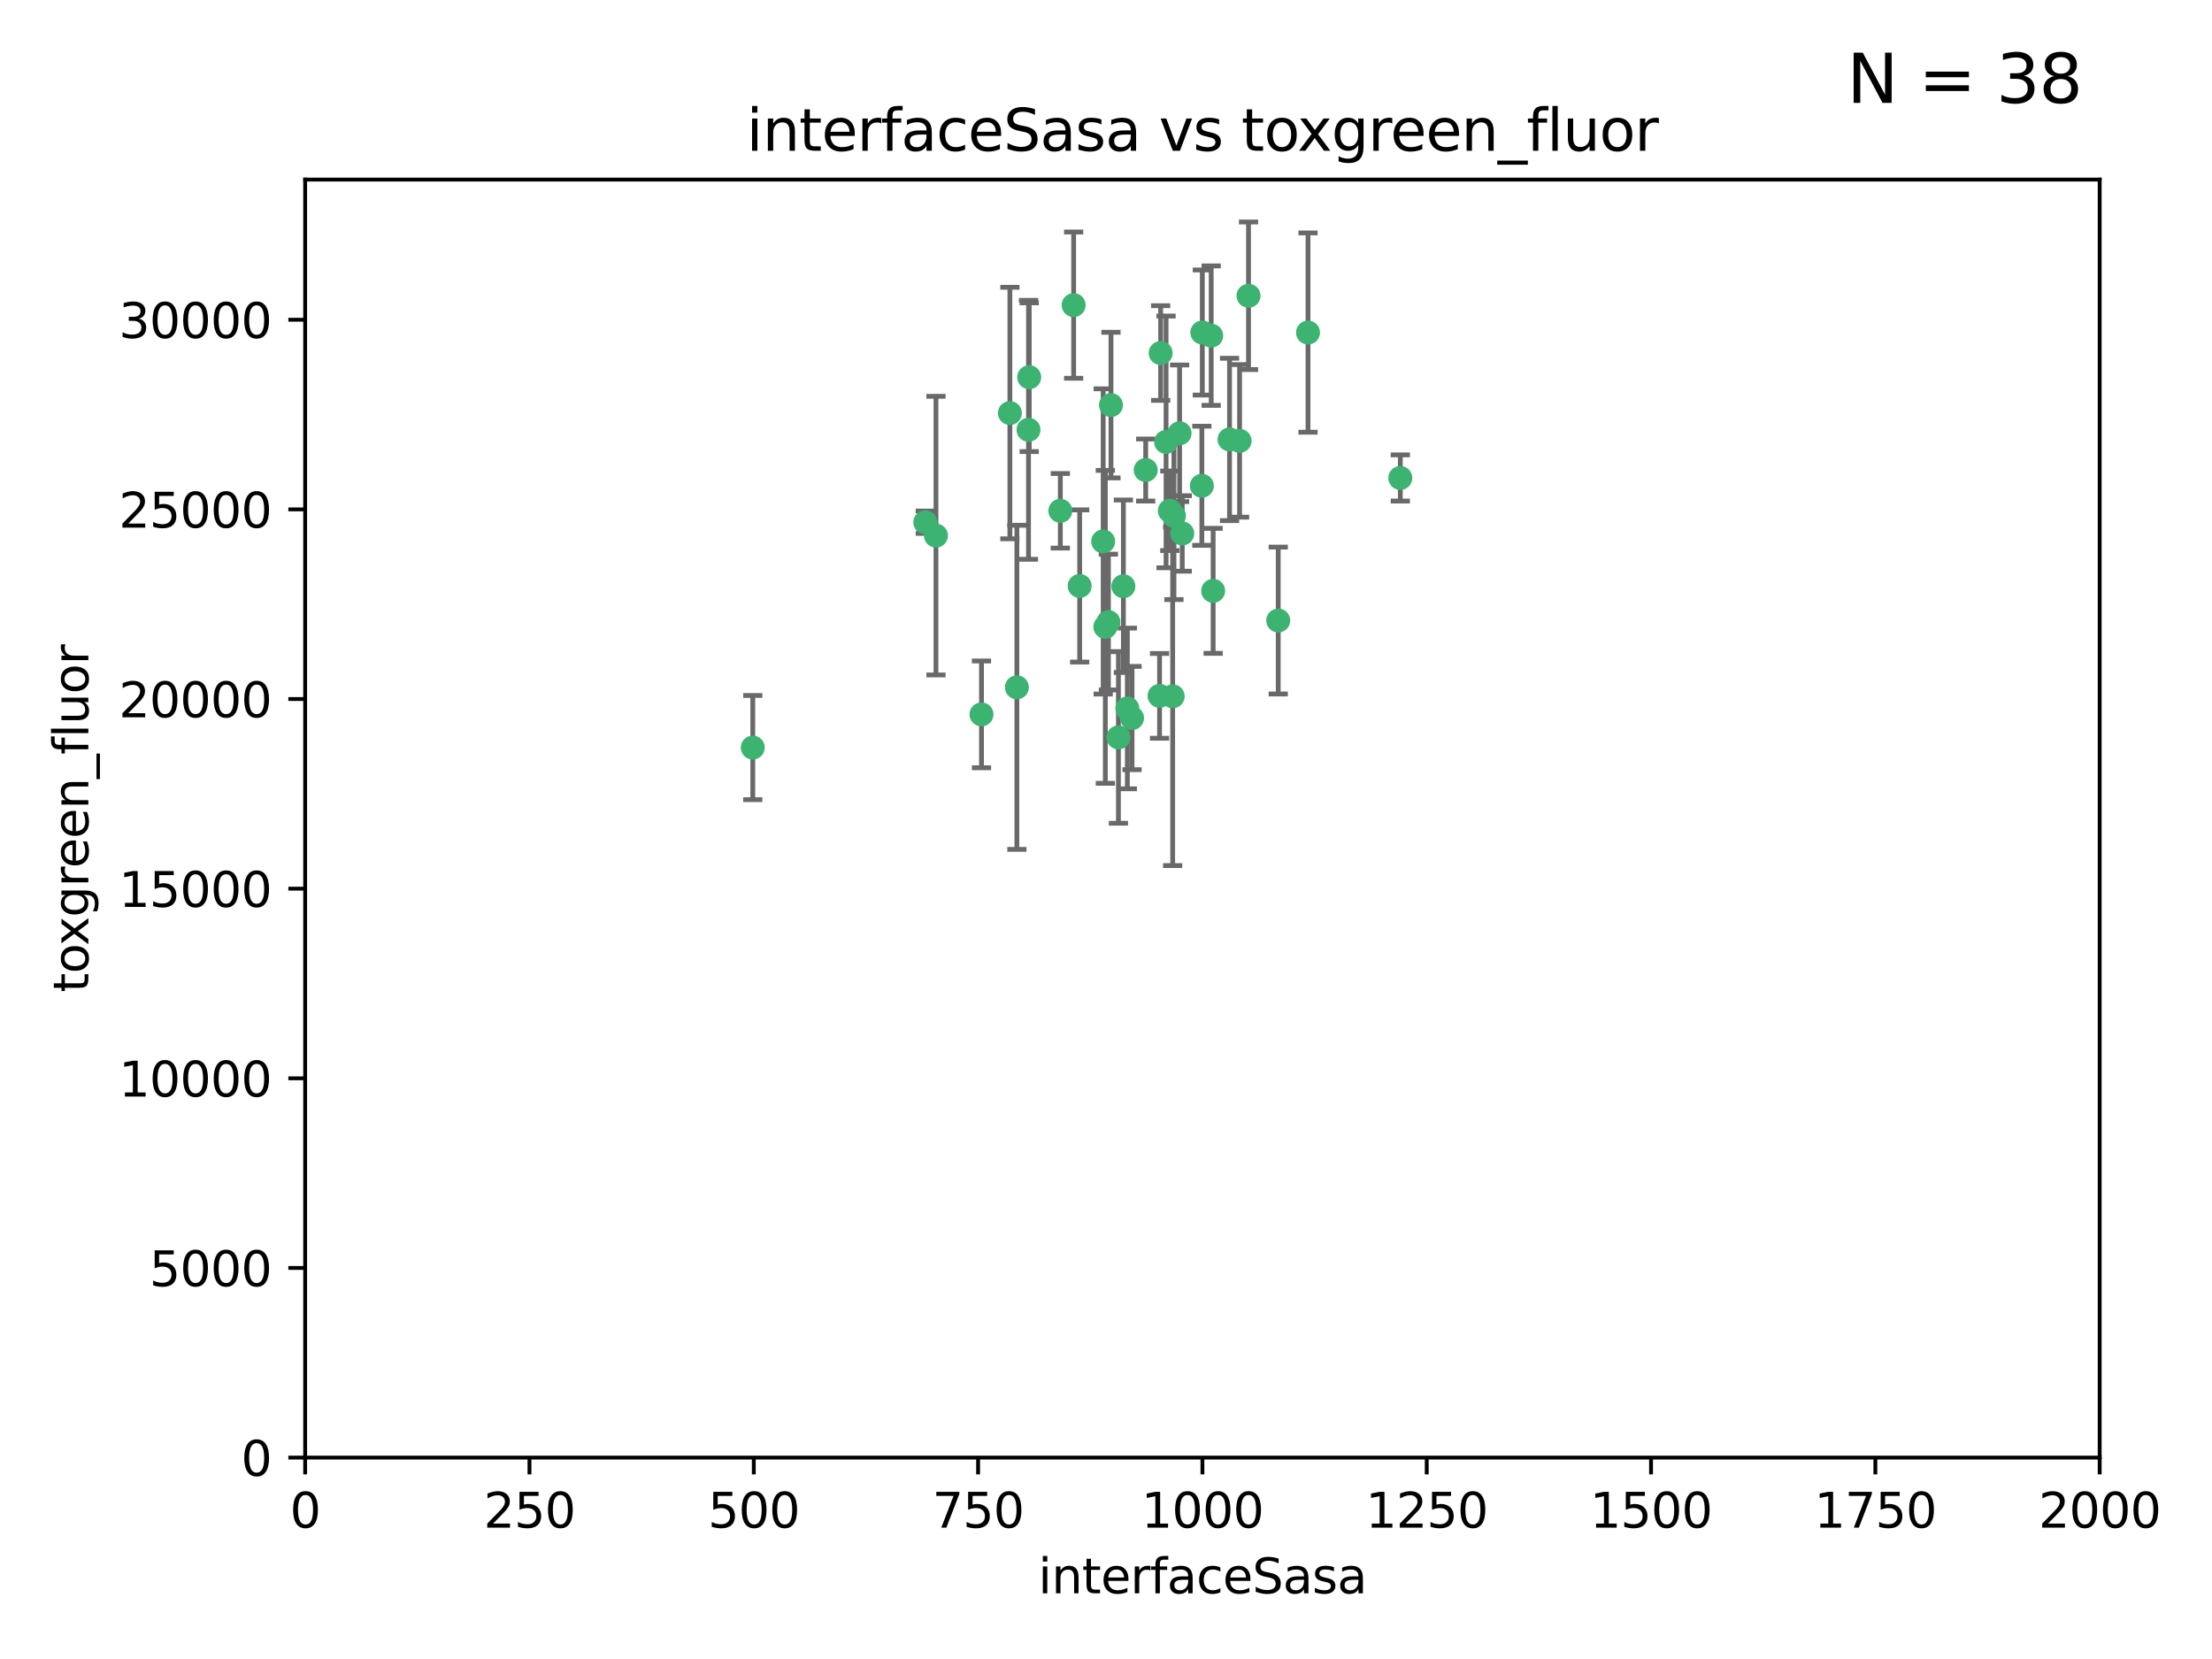 <?xml version="1.0" encoding="utf-8" standalone="no"?>
<!DOCTYPE svg PUBLIC "-//W3C//DTD SVG 1.1//EN"
  "http://www.w3.org/Graphics/SVG/1.1/DTD/svg11.dtd">
<svg xmlns:xlink="http://www.w3.org/1999/xlink" width="460.8pt" height="345.6pt" viewBox="0 0 460.8 345.6" xmlns="http://www.w3.org/2000/svg" version="1.1">
 <defs>
  <style type="text/css">*{stroke-linejoin: round; stroke-linecap: butt}</style>
 </defs>
 <g id="figure_1">
  <g id="patch_1">
   <path d="M 0 345.6 
L 460.8 345.6 
L 460.8 0 
L 0 0 
z
" style="fill: #ffffff"/>
  </g>
  <g id="axes_1">
   <g id="patch_2">
    <path d="M 63.571 303.64 
L 437.4 303.64 
L 437.4 37.411 
L 63.571 37.411 
z
" style="fill: #ffffff"/>
   </g>
   <g id="PathCollection_1">
    <defs>
     <path id="mbca6e9d5d6" d="M 0 1.118 
C 0.297 1.118 0.581 1 0.791 0.791 
C 1 0.581 1.118 0.297 1.118 0 
C 1.118 -0.297 1 -0.581 0.791 -0.791 
C 0.581 -1 0.297 -1.118 0 -1.118 
C -0.297 -1.118 -0.581 -1 -0.791 -0.791 
C -1 -0.581 -1.118 -0.297 -1.118 0 
C -1.118 0.297 -1 0.581 -0.791 0.791 
C -0.581 1 -0.297 1.118 0 1.118 
z
" style="stroke: #3cb371"/>
    </defs>
    <g clip-path="url(#p6f0a1db32d)">
     <use xlink:href="#mbca6e9d5d6" x="243.693" y="106.407" style="fill: #3cb371; stroke: #3cb371"/>
     <use xlink:href="#mbca6e9d5d6" x="272.484" y="69.276" style="fill: #3cb371; stroke: #3cb371"/>
     <use xlink:href="#mbca6e9d5d6" x="231.435" y="84.387" style="fill: #3cb371; stroke: #3cb371"/>
     <use xlink:href="#mbca6e9d5d6" x="242.914" y="92.058" style="fill: #3cb371; stroke: #3cb371"/>
     <use xlink:href="#mbca6e9d5d6" x="266.28" y="129.266" style="fill: #3cb371; stroke: #3cb371"/>
     <use xlink:href="#mbca6e9d5d6" x="220.886" y="106.409" style="fill: #3cb371; stroke: #3cb371"/>
     <use xlink:href="#mbca6e9d5d6" x="214.404" y="78.577" style="fill: #3cb371; stroke: #3cb371"/>
     <use xlink:href="#mbca6e9d5d6" x="241.787" y="73.544" style="fill: #3cb371; stroke: #3cb371"/>
     <use xlink:href="#mbca6e9d5d6" x="252.721" y="123.084" style="fill: #3cb371; stroke: #3cb371"/>
     <use xlink:href="#mbca6e9d5d6" x="252.312" y="69.92" style="fill: #3cb371; stroke: #3cb371"/>
     <use xlink:href="#mbca6e9d5d6" x="258.229" y="91.842" style="fill: #3cb371; stroke: #3cb371"/>
     <use xlink:href="#mbca6e9d5d6" x="223.66" y="63.561" style="fill: #3cb371; stroke: #3cb371"/>
     <use xlink:href="#mbca6e9d5d6" x="232.987" y="153.62" style="fill: #3cb371; stroke: #3cb371"/>
     <use xlink:href="#mbca6e9d5d6" x="241.557" y="144.96" style="fill: #3cb371; stroke: #3cb371"/>
     <use xlink:href="#mbca6e9d5d6" x="246.284" y="111.129" style="fill: #3cb371; stroke: #3cb371"/>
     <use xlink:href="#mbca6e9d5d6" x="244.553" y="107.43" style="fill: #3cb371; stroke: #3cb371"/>
     <use xlink:href="#mbca6e9d5d6" x="250.368" y="101.196" style="fill: #3cb371; stroke: #3cb371"/>
     <use xlink:href="#mbca6e9d5d6" x="210.378" y="86.045" style="fill: #3cb371; stroke: #3cb371"/>
     <use xlink:href="#mbca6e9d5d6" x="256.134" y="91.543" style="fill: #3cb371; stroke: #3cb371"/>
     <use xlink:href="#mbca6e9d5d6" x="234.02" y="122.124" style="fill: #3cb371; stroke: #3cb371"/>
     <use xlink:href="#mbca6e9d5d6" x="230.261" y="130.584" style="fill: #3cb371; stroke: #3cb371"/>
     <use xlink:href="#mbca6e9d5d6" x="238.669" y="97.916" style="fill: #3cb371; stroke: #3cb371"/>
     <use xlink:href="#mbca6e9d5d6" x="245.731" y="90.261" style="fill: #3cb371; stroke: #3cb371"/>
     <use xlink:href="#mbca6e9d5d6" x="214.256" y="89.534" style="fill: #3cb371; stroke: #3cb371"/>
     <use xlink:href="#mbca6e9d5d6" x="291.711" y="99.569" style="fill: #3cb371; stroke: #3cb371"/>
     <use xlink:href="#mbca6e9d5d6" x="224.916" y="122.066" style="fill: #3cb371; stroke: #3cb371"/>
     <use xlink:href="#mbca6e9d5d6" x="260.091" y="61.614" style="fill: #3cb371; stroke: #3cb371"/>
     <use xlink:href="#mbca6e9d5d6" x="250.465" y="69.268" style="fill: #3cb371; stroke: #3cb371"/>
     <use xlink:href="#mbca6e9d5d6" x="204.462" y="148.819" style="fill: #3cb371; stroke: #3cb371"/>
     <use xlink:href="#mbca6e9d5d6" x="194.981" y="111.579" style="fill: #3cb371; stroke: #3cb371"/>
     <use xlink:href="#mbca6e9d5d6" x="192.753" y="108.788" style="fill: #3cb371; stroke: #3cb371"/>
     <use xlink:href="#mbca6e9d5d6" x="229.813" y="112.79" style="fill: #3cb371; stroke: #3cb371"/>
     <use xlink:href="#mbca6e9d5d6" x="230.901" y="129.589" style="fill: #3cb371; stroke: #3cb371"/>
     <use xlink:href="#mbca6e9d5d6" x="211.835" y="143.182" style="fill: #3cb371; stroke: #3cb371"/>
     <use xlink:href="#mbca6e9d5d6" x="244.288" y="145.054" style="fill: #3cb371; stroke: #3cb371"/>
     <use xlink:href="#mbca6e9d5d6" x="235.826" y="149.585" style="fill: #3cb371; stroke: #3cb371"/>
     <use xlink:href="#mbca6e9d5d6" x="234.846" y="147.587" style="fill: #3cb371; stroke: #3cb371"/>
     <use xlink:href="#mbca6e9d5d6" x="156.817" y="155.731" style="fill: #3cb371; stroke: #3cb371"/>
    </g>
   </g>
   <g id="matplotlib.axis_1">
    <g id="xtick_1">
     <g id="line2d_1">
      <defs>
       <path id="m85af6ac96c" d="M 0 0 
L 0 3.5 
" style="stroke: #000000; stroke-width: 0.8"/>
      </defs>
      <g>
       <use xlink:href="#m85af6ac96c" x="63.571" y="303.64" style="stroke: #000000; stroke-width: 0.8"/>
      </g>
     </g>
     <g id="text_1">
      <!-- 0 -->
      <g transform="translate(60.39 318.238)scale(0.1 -0.1)">
       <defs>
        <path id="DejaVuSans-30" d="M 2034 4250 
Q 1547 4250 1301 3770 
Q 1056 3291 1056 2328 
Q 1056 1369 1301 889 
Q 1547 409 2034 409 
Q 2525 409 2770 889 
Q 3016 1369 3016 2328 
Q 3016 3291 2770 3770 
Q 2525 4250 2034 4250 
z
M 2034 4750 
Q 2819 4750 3233 4129 
Q 3647 3509 3647 2328 
Q 3647 1150 3233 529 
Q 2819 -91 2034 -91 
Q 1250 -91 836 529 
Q 422 1150 422 2328 
Q 422 3509 836 4129 
Q 1250 4750 2034 4750 
z
" transform="scale(0.016)"/>
       </defs>
       <use xlink:href="#DejaVuSans-30"/>
      </g>
     </g>
    </g>
    <g id="xtick_2">
     <g id="line2d_2">
      <g>
       <use xlink:href="#m85af6ac96c" x="110.3" y="303.64" style="stroke: #000000; stroke-width: 0.8"/>
      </g>
     </g>
     <g id="text_2">
      <!-- 250 -->
      <g transform="translate(100.756 318.238)scale(0.1 -0.1)">
       <defs>
        <path id="DejaVuSans-32" d="M 1228 531 
L 3431 531 
L 3431 0 
L 469 0 
L 469 531 
Q 828 903 1448 1529 
Q 2069 2156 2228 2338 
Q 2531 2678 2651 2914 
Q 2772 3150 2772 3378 
Q 2772 3750 2511 3984 
Q 2250 4219 1831 4219 
Q 1534 4219 1204 4116 
Q 875 4013 500 3803 
L 500 4441 
Q 881 4594 1212 4672 
Q 1544 4750 1819 4750 
Q 2544 4750 2975 4387 
Q 3406 4025 3406 3419 
Q 3406 3131 3298 2873 
Q 3191 2616 2906 2266 
Q 2828 2175 2409 1742 
Q 1991 1309 1228 531 
z
" transform="scale(0.016)"/>
        <path id="DejaVuSans-35" d="M 691 4666 
L 3169 4666 
L 3169 4134 
L 1269 4134 
L 1269 2991 
Q 1406 3038 1543 3061 
Q 1681 3084 1819 3084 
Q 2600 3084 3056 2656 
Q 3513 2228 3513 1497 
Q 3513 744 3044 326 
Q 2575 -91 1722 -91 
Q 1428 -91 1123 -41 
Q 819 9 494 109 
L 494 744 
Q 775 591 1075 516 
Q 1375 441 1709 441 
Q 2250 441 2565 725 
Q 2881 1009 2881 1497 
Q 2881 1984 2565 2268 
Q 2250 2553 1709 2553 
Q 1456 2553 1204 2497 
Q 953 2441 691 2322 
L 691 4666 
z
" transform="scale(0.016)"/>
       </defs>
       <use xlink:href="#DejaVuSans-32"/>
       <use xlink:href="#DejaVuSans-35" x="63.623"/>
       <use xlink:href="#DejaVuSans-30" x="127.246"/>
      </g>
     </g>
    </g>
    <g id="xtick_3">
     <g id="line2d_3">
      <g>
       <use xlink:href="#m85af6ac96c" x="157.028" y="303.64" style="stroke: #000000; stroke-width: 0.8"/>
      </g>
     </g>
     <g id="text_3">
      <!-- 500 -->
      <g transform="translate(147.485 318.238)scale(0.1 -0.1)">
       <use xlink:href="#DejaVuSans-35"/>
       <use xlink:href="#DejaVuSans-30" x="63.623"/>
       <use xlink:href="#DejaVuSans-30" x="127.246"/>
      </g>
     </g>
    </g>
    <g id="xtick_4">
     <g id="line2d_4">
      <g>
       <use xlink:href="#m85af6ac96c" x="203.757" y="303.64" style="stroke: #000000; stroke-width: 0.8"/>
      </g>
     </g>
     <g id="text_4">
      <!-- 750 -->
      <g transform="translate(194.213 318.238)scale(0.1 -0.1)">
       <defs>
        <path id="DejaVuSans-37" d="M 525 4666 
L 3525 4666 
L 3525 4397 
L 1831 0 
L 1172 0 
L 2766 4134 
L 525 4134 
L 525 4666 
z
" transform="scale(0.016)"/>
       </defs>
       <use xlink:href="#DejaVuSans-37"/>
       <use xlink:href="#DejaVuSans-35" x="63.623"/>
       <use xlink:href="#DejaVuSans-30" x="127.246"/>
      </g>
     </g>
    </g>
    <g id="xtick_5">
     <g id="line2d_5">
      <g>
       <use xlink:href="#m85af6ac96c" x="250.486" y="303.64" style="stroke: #000000; stroke-width: 0.8"/>
      </g>
     </g>
     <g id="text_5">
      <!-- 1000 -->
      <g transform="translate(237.761 318.238)scale(0.1 -0.1)">
       <defs>
        <path id="DejaVuSans-31" d="M 794 531 
L 1825 531 
L 1825 4091 
L 703 3866 
L 703 4441 
L 1819 4666 
L 2450 4666 
L 2450 531 
L 3481 531 
L 3481 0 
L 794 0 
L 794 531 
z
" transform="scale(0.016)"/>
       </defs>
       <use xlink:href="#DejaVuSans-31"/>
       <use xlink:href="#DejaVuSans-30" x="63.623"/>
       <use xlink:href="#DejaVuSans-30" x="127.246"/>
       <use xlink:href="#DejaVuSans-30" x="190.869"/>
      </g>
     </g>
    </g>
    <g id="xtick_6">
     <g id="line2d_6">
      <g>
       <use xlink:href="#m85af6ac96c" x="297.214" y="303.64" style="stroke: #000000; stroke-width: 0.8"/>
      </g>
     </g>
     <g id="text_6">
      <!-- 1250 -->
      <g transform="translate(284.489 318.238)scale(0.1 -0.1)">
       <use xlink:href="#DejaVuSans-31"/>
       <use xlink:href="#DejaVuSans-32" x="63.623"/>
       <use xlink:href="#DejaVuSans-35" x="127.246"/>
       <use xlink:href="#DejaVuSans-30" x="190.869"/>
      </g>
     </g>
    </g>
    <g id="xtick_7">
     <g id="line2d_7">
      <g>
       <use xlink:href="#m85af6ac96c" x="343.943" y="303.64" style="stroke: #000000; stroke-width: 0.8"/>
      </g>
     </g>
     <g id="text_7">
      <!-- 1500 -->
      <g transform="translate(331.218 318.238)scale(0.1 -0.1)">
       <use xlink:href="#DejaVuSans-31"/>
       <use xlink:href="#DejaVuSans-35" x="63.623"/>
       <use xlink:href="#DejaVuSans-30" x="127.246"/>
       <use xlink:href="#DejaVuSans-30" x="190.869"/>
      </g>
     </g>
    </g>
    <g id="xtick_8">
     <g id="line2d_8">
      <g>
       <use xlink:href="#m85af6ac96c" x="390.671" y="303.64" style="stroke: #000000; stroke-width: 0.8"/>
      </g>
     </g>
     <g id="text_8">
      <!-- 1750 -->
      <g transform="translate(377.946 318.238)scale(0.1 -0.1)">
       <use xlink:href="#DejaVuSans-31"/>
       <use xlink:href="#DejaVuSans-37" x="63.623"/>
       <use xlink:href="#DejaVuSans-35" x="127.246"/>
       <use xlink:href="#DejaVuSans-30" x="190.869"/>
      </g>
     </g>
    </g>
    <g id="xtick_9">
     <g id="line2d_9">
      <g>
       <use xlink:href="#m85af6ac96c" x="437.4" y="303.64" style="stroke: #000000; stroke-width: 0.8"/>
      </g>
     </g>
     <g id="text_9">
      <!-- 2000 -->
      <g transform="translate(424.675 318.238)scale(0.1 -0.1)">
       <use xlink:href="#DejaVuSans-32"/>
       <use xlink:href="#DejaVuSans-30" x="63.623"/>
       <use xlink:href="#DejaVuSans-30" x="127.246"/>
       <use xlink:href="#DejaVuSans-30" x="190.869"/>
      </g>
     </g>
    </g>
    <g id="text_10">
     <!-- interfaceSasa -->
     <g transform="translate(216.279 331.917)scale(0.1 -0.1)">
      <defs>
       <path id="DejaVuSans-69" d="M 603 3500 
L 1178 3500 
L 1178 0 
L 603 0 
L 603 3500 
z
M 603 4863 
L 1178 4863 
L 1178 4134 
L 603 4134 
L 603 4863 
z
" transform="scale(0.016)"/>
       <path id="DejaVuSans-6e" d="M 3513 2113 
L 3513 0 
L 2938 0 
L 2938 2094 
Q 2938 2591 2744 2837 
Q 2550 3084 2163 3084 
Q 1697 3084 1428 2787 
Q 1159 2491 1159 1978 
L 1159 0 
L 581 0 
L 581 3500 
L 1159 3500 
L 1159 2956 
Q 1366 3272 1645 3428 
Q 1925 3584 2291 3584 
Q 2894 3584 3203 3211 
Q 3513 2838 3513 2113 
z
" transform="scale(0.016)"/>
       <path id="DejaVuSans-74" d="M 1172 4494 
L 1172 3500 
L 2356 3500 
L 2356 3053 
L 1172 3053 
L 1172 1153 
Q 1172 725 1289 603 
Q 1406 481 1766 481 
L 2356 481 
L 2356 0 
L 1766 0 
Q 1100 0 847 248 
Q 594 497 594 1153 
L 594 3053 
L 172 3053 
L 172 3500 
L 594 3500 
L 594 4494 
L 1172 4494 
z
" transform="scale(0.016)"/>
       <path id="DejaVuSans-65" d="M 3597 1894 
L 3597 1613 
L 953 1613 
Q 991 1019 1311 708 
Q 1631 397 2203 397 
Q 2534 397 2845 478 
Q 3156 559 3463 722 
L 3463 178 
Q 3153 47 2828 -22 
Q 2503 -91 2169 -91 
Q 1331 -91 842 396 
Q 353 884 353 1716 
Q 353 2575 817 3079 
Q 1281 3584 2069 3584 
Q 2775 3584 3186 3129 
Q 3597 2675 3597 1894 
z
M 3022 2063 
Q 3016 2534 2758 2815 
Q 2500 3097 2075 3097 
Q 1594 3097 1305 2825 
Q 1016 2553 972 2059 
L 3022 2063 
z
" transform="scale(0.016)"/>
       <path id="DejaVuSans-72" d="M 2631 2963 
Q 2534 3019 2420 3045 
Q 2306 3072 2169 3072 
Q 1681 3072 1420 2755 
Q 1159 2438 1159 1844 
L 1159 0 
L 581 0 
L 581 3500 
L 1159 3500 
L 1159 2956 
Q 1341 3275 1631 3429 
Q 1922 3584 2338 3584 
Q 2397 3584 2469 3576 
Q 2541 3569 2628 3553 
L 2631 2963 
z
" transform="scale(0.016)"/>
       <path id="DejaVuSans-66" d="M 2375 4863 
L 2375 4384 
L 1825 4384 
Q 1516 4384 1395 4259 
Q 1275 4134 1275 3809 
L 1275 3500 
L 2222 3500 
L 2222 3053 
L 1275 3053 
L 1275 0 
L 697 0 
L 697 3053 
L 147 3053 
L 147 3500 
L 697 3500 
L 697 3744 
Q 697 4328 969 4595 
Q 1241 4863 1831 4863 
L 2375 4863 
z
" transform="scale(0.016)"/>
       <path id="DejaVuSans-61" d="M 2194 1759 
Q 1497 1759 1228 1600 
Q 959 1441 959 1056 
Q 959 750 1161 570 
Q 1363 391 1709 391 
Q 2188 391 2477 730 
Q 2766 1069 2766 1631 
L 2766 1759 
L 2194 1759 
z
M 3341 1997 
L 3341 0 
L 2766 0 
L 2766 531 
Q 2569 213 2275 61 
Q 1981 -91 1556 -91 
Q 1019 -91 701 211 
Q 384 513 384 1019 
Q 384 1609 779 1909 
Q 1175 2209 1959 2209 
L 2766 2209 
L 2766 2266 
Q 2766 2663 2505 2880 
Q 2244 3097 1772 3097 
Q 1472 3097 1187 3025 
Q 903 2953 641 2809 
L 641 3341 
Q 956 3463 1253 3523 
Q 1550 3584 1831 3584 
Q 2591 3584 2966 3190 
Q 3341 2797 3341 1997 
z
" transform="scale(0.016)"/>
       <path id="DejaVuSans-63" d="M 3122 3366 
L 3122 2828 
Q 2878 2963 2633 3030 
Q 2388 3097 2138 3097 
Q 1578 3097 1268 2742 
Q 959 2388 959 1747 
Q 959 1106 1268 751 
Q 1578 397 2138 397 
Q 2388 397 2633 464 
Q 2878 531 3122 666 
L 3122 134 
Q 2881 22 2623 -34 
Q 2366 -91 2075 -91 
Q 1284 -91 818 406 
Q 353 903 353 1747 
Q 353 2603 823 3093 
Q 1294 3584 2113 3584 
Q 2378 3584 2631 3529 
Q 2884 3475 3122 3366 
z
" transform="scale(0.016)"/>
       <path id="DejaVuSans-53" d="M 3425 4513 
L 3425 3897 
Q 3066 4069 2747 4153 
Q 2428 4238 2131 4238 
Q 1616 4238 1336 4038 
Q 1056 3838 1056 3469 
Q 1056 3159 1242 3001 
Q 1428 2844 1947 2747 
L 2328 2669 
Q 3034 2534 3370 2195 
Q 3706 1856 3706 1288 
Q 3706 609 3251 259 
Q 2797 -91 1919 -91 
Q 1588 -91 1214 -16 
Q 841 59 441 206 
L 441 856 
Q 825 641 1194 531 
Q 1563 422 1919 422 
Q 2459 422 2753 634 
Q 3047 847 3047 1241 
Q 3047 1584 2836 1778 
Q 2625 1972 2144 2069 
L 1759 2144 
Q 1053 2284 737 2584 
Q 422 2884 422 3419 
Q 422 4038 858 4394 
Q 1294 4750 2059 4750 
Q 2388 4750 2728 4690 
Q 3069 4631 3425 4513 
z
" transform="scale(0.016)"/>
       <path id="DejaVuSans-73" d="M 2834 3397 
L 2834 2853 
Q 2591 2978 2328 3040 
Q 2066 3103 1784 3103 
Q 1356 3103 1142 2972 
Q 928 2841 928 2578 
Q 928 2378 1081 2264 
Q 1234 2150 1697 2047 
L 1894 2003 
Q 2506 1872 2764 1633 
Q 3022 1394 3022 966 
Q 3022 478 2636 193 
Q 2250 -91 1575 -91 
Q 1294 -91 989 -36 
Q 684 19 347 128 
L 347 722 
Q 666 556 975 473 
Q 1284 391 1588 391 
Q 1994 391 2212 530 
Q 2431 669 2431 922 
Q 2431 1156 2273 1281 
Q 2116 1406 1581 1522 
L 1381 1569 
Q 847 1681 609 1914 
Q 372 2147 372 2553 
Q 372 3047 722 3315 
Q 1072 3584 1716 3584 
Q 2034 3584 2315 3537 
Q 2597 3491 2834 3397 
z
" transform="scale(0.016)"/>
      </defs>
      <use xlink:href="#DejaVuSans-69"/>
      <use xlink:href="#DejaVuSans-6e" x="27.783"/>
      <use xlink:href="#DejaVuSans-74" x="91.162"/>
      <use xlink:href="#DejaVuSans-65" x="130.371"/>
      <use xlink:href="#DejaVuSans-72" x="191.895"/>
      <use xlink:href="#DejaVuSans-66" x="233.008"/>
      <use xlink:href="#DejaVuSans-61" x="268.213"/>
      <use xlink:href="#DejaVuSans-63" x="329.492"/>
      <use xlink:href="#DejaVuSans-65" x="384.473"/>
      <use xlink:href="#DejaVuSans-53" x="445.996"/>
      <use xlink:href="#DejaVuSans-61" x="509.473"/>
      <use xlink:href="#DejaVuSans-73" x="570.752"/>
      <use xlink:href="#DejaVuSans-61" x="622.852"/>
     </g>
    </g>
   </g>
   <g id="matplotlib.axis_2">
    <g id="ytick_1">
     <g id="line2d_10">
      <defs>
       <path id="m106c7c4268" d="M 0 0 
L -3.5 0 
" style="stroke: #000000; stroke-width: 0.8"/>
      </defs>
      <g>
       <use xlink:href="#m106c7c4268" x="63.571" y="303.64" style="stroke: #000000; stroke-width: 0.8"/>
      </g>
     </g>
     <g id="text_11">
      <!-- 0 -->
      <g transform="translate(50.209 307.439)scale(0.1 -0.1)">
       <use xlink:href="#DejaVuSans-30"/>
      </g>
     </g>
    </g>
    <g id="ytick_2">
     <g id="line2d_11">
      <g>
       <use xlink:href="#m106c7c4268" x="63.571" y="264.135" style="stroke: #000000; stroke-width: 0.8"/>
      </g>
     </g>
     <g id="text_12">
      <!-- 5000 -->
      <g transform="translate(31.121 267.934)scale(0.1 -0.1)">
       <use xlink:href="#DejaVuSans-35"/>
       <use xlink:href="#DejaVuSans-30" x="63.623"/>
       <use xlink:href="#DejaVuSans-30" x="127.246"/>
       <use xlink:href="#DejaVuSans-30" x="190.869"/>
      </g>
     </g>
    </g>
    <g id="ytick_3">
     <g id="line2d_12">
      <g>
       <use xlink:href="#m106c7c4268" x="63.571" y="224.63" style="stroke: #000000; stroke-width: 0.8"/>
      </g>
     </g>
     <g id="text_13">
      <!-- 10000 -->
      <g transform="translate(24.759 228.429)scale(0.1 -0.1)">
       <use xlink:href="#DejaVuSans-31"/>
       <use xlink:href="#DejaVuSans-30" x="63.623"/>
       <use xlink:href="#DejaVuSans-30" x="127.246"/>
       <use xlink:href="#DejaVuSans-30" x="190.869"/>
       <use xlink:href="#DejaVuSans-30" x="254.492"/>
      </g>
     </g>
    </g>
    <g id="ytick_4">
     <g id="line2d_13">
      <g>
       <use xlink:href="#m106c7c4268" x="63.571" y="185.125" style="stroke: #000000; stroke-width: 0.8"/>
      </g>
     </g>
     <g id="text_14">
      <!-- 15000 -->
      <g transform="translate(24.759 188.924)scale(0.1 -0.1)">
       <use xlink:href="#DejaVuSans-31"/>
       <use xlink:href="#DejaVuSans-35" x="63.623"/>
       <use xlink:href="#DejaVuSans-30" x="127.246"/>
       <use xlink:href="#DejaVuSans-30" x="190.869"/>
       <use xlink:href="#DejaVuSans-30" x="254.492"/>
      </g>
     </g>
    </g>
    <g id="ytick_5">
     <g id="line2d_14">
      <g>
       <use xlink:href="#m106c7c4268" x="63.571" y="145.62" style="stroke: #000000; stroke-width: 0.8"/>
      </g>
     </g>
     <g id="text_15">
      <!-- 20000 -->
      <g transform="translate(24.759 149.419)scale(0.1 -0.1)">
       <use xlink:href="#DejaVuSans-32"/>
       <use xlink:href="#DejaVuSans-30" x="63.623"/>
       <use xlink:href="#DejaVuSans-30" x="127.246"/>
       <use xlink:href="#DejaVuSans-30" x="190.869"/>
       <use xlink:href="#DejaVuSans-30" x="254.492"/>
      </g>
     </g>
    </g>
    <g id="ytick_6">
     <g id="line2d_15">
      <g>
       <use xlink:href="#m106c7c4268" x="63.571" y="106.115" style="stroke: #000000; stroke-width: 0.8"/>
      </g>
     </g>
     <g id="text_16">
      <!-- 25000 -->
      <g transform="translate(24.759 109.914)scale(0.1 -0.1)">
       <use xlink:href="#DejaVuSans-32"/>
       <use xlink:href="#DejaVuSans-35" x="63.623"/>
       <use xlink:href="#DejaVuSans-30" x="127.246"/>
       <use xlink:href="#DejaVuSans-30" x="190.869"/>
       <use xlink:href="#DejaVuSans-30" x="254.492"/>
      </g>
     </g>
    </g>
    <g id="ytick_7">
     <g id="line2d_16">
      <g>
       <use xlink:href="#m106c7c4268" x="63.571" y="66.61" style="stroke: #000000; stroke-width: 0.8"/>
      </g>
     </g>
     <g id="text_17">
      <!-- 30000 -->
      <g transform="translate(24.759 70.409)scale(0.1 -0.1)">
       <defs>
        <path id="DejaVuSans-33" d="M 2597 2516 
Q 3050 2419 3304 2112 
Q 3559 1806 3559 1356 
Q 3559 666 3084 287 
Q 2609 -91 1734 -91 
Q 1441 -91 1130 -33 
Q 819 25 488 141 
L 488 750 
Q 750 597 1062 519 
Q 1375 441 1716 441 
Q 2309 441 2620 675 
Q 2931 909 2931 1356 
Q 2931 1769 2642 2001 
Q 2353 2234 1838 2234 
L 1294 2234 
L 1294 2753 
L 1863 2753 
Q 2328 2753 2575 2939 
Q 2822 3125 2822 3475 
Q 2822 3834 2567 4026 
Q 2313 4219 1838 4219 
Q 1578 4219 1281 4162 
Q 984 4106 628 3988 
L 628 4550 
Q 988 4650 1302 4700 
Q 1616 4750 1894 4750 
Q 2613 4750 3031 4423 
Q 3450 4097 3450 3541 
Q 3450 3153 3228 2886 
Q 3006 2619 2597 2516 
z
" transform="scale(0.016)"/>
       </defs>
       <use xlink:href="#DejaVuSans-33"/>
       <use xlink:href="#DejaVuSans-30" x="63.623"/>
       <use xlink:href="#DejaVuSans-30" x="127.246"/>
       <use xlink:href="#DejaVuSans-30" x="190.869"/>
       <use xlink:href="#DejaVuSans-30" x="254.492"/>
      </g>
     </g>
    </g>
    <g id="text_18">
     <!-- toxgreen_fluor -->
     <g transform="translate(18.401 206.72)rotate(-90)scale(0.1 -0.1)">
      <defs>
       <path id="DejaVuSans-6f" d="M 1959 3097 
Q 1497 3097 1228 2736 
Q 959 2375 959 1747 
Q 959 1119 1226 758 
Q 1494 397 1959 397 
Q 2419 397 2687 759 
Q 2956 1122 2956 1747 
Q 2956 2369 2687 2733 
Q 2419 3097 1959 3097 
z
M 1959 3584 
Q 2709 3584 3137 3096 
Q 3566 2609 3566 1747 
Q 3566 888 3137 398 
Q 2709 -91 1959 -91 
Q 1206 -91 779 398 
Q 353 888 353 1747 
Q 353 2609 779 3096 
Q 1206 3584 1959 3584 
z
" transform="scale(0.016)"/>
       <path id="DejaVuSans-78" d="M 3513 3500 
L 2247 1797 
L 3578 0 
L 2900 0 
L 1881 1375 
L 863 0 
L 184 0 
L 1544 1831 
L 300 3500 
L 978 3500 
L 1906 2253 
L 2834 3500 
L 3513 3500 
z
" transform="scale(0.016)"/>
       <path id="DejaVuSans-67" d="M 2906 1791 
Q 2906 2416 2648 2759 
Q 2391 3103 1925 3103 
Q 1463 3103 1205 2759 
Q 947 2416 947 1791 
Q 947 1169 1205 825 
Q 1463 481 1925 481 
Q 2391 481 2648 825 
Q 2906 1169 2906 1791 
z
M 3481 434 
Q 3481 -459 3084 -895 
Q 2688 -1331 1869 -1331 
Q 1566 -1331 1297 -1286 
Q 1028 -1241 775 -1147 
L 775 -588 
Q 1028 -725 1275 -790 
Q 1522 -856 1778 -856 
Q 2344 -856 2625 -561 
Q 2906 -266 2906 331 
L 2906 616 
Q 2728 306 2450 153 
Q 2172 0 1784 0 
Q 1141 0 747 490 
Q 353 981 353 1791 
Q 353 2603 747 3093 
Q 1141 3584 1784 3584 
Q 2172 3584 2450 3431 
Q 2728 3278 2906 2969 
L 2906 3500 
L 3481 3500 
L 3481 434 
z
" transform="scale(0.016)"/>
       <path id="DejaVuSans-5f" d="M 3263 -1063 
L 3263 -1509 
L -63 -1509 
L -63 -1063 
L 3263 -1063 
z
" transform="scale(0.016)"/>
       <path id="DejaVuSans-6c" d="M 603 4863 
L 1178 4863 
L 1178 0 
L 603 0 
L 603 4863 
z
" transform="scale(0.016)"/>
       <path id="DejaVuSans-75" d="M 544 1381 
L 544 3500 
L 1119 3500 
L 1119 1403 
Q 1119 906 1312 657 
Q 1506 409 1894 409 
Q 2359 409 2629 706 
Q 2900 1003 2900 1516 
L 2900 3500 
L 3475 3500 
L 3475 0 
L 2900 0 
L 2900 538 
Q 2691 219 2414 64 
Q 2138 -91 1772 -91 
Q 1169 -91 856 284 
Q 544 659 544 1381 
z
M 1991 3584 
L 1991 3584 
z
" transform="scale(0.016)"/>
      </defs>
      <use xlink:href="#DejaVuSans-74"/>
      <use xlink:href="#DejaVuSans-6f" x="39.209"/>
      <use xlink:href="#DejaVuSans-78" x="97.266"/>
      <use xlink:href="#DejaVuSans-67" x="156.445"/>
      <use xlink:href="#DejaVuSans-72" x="219.922"/>
      <use xlink:href="#DejaVuSans-65" x="258.785"/>
      <use xlink:href="#DejaVuSans-65" x="320.309"/>
      <use xlink:href="#DejaVuSans-6e" x="381.832"/>
      <use xlink:href="#DejaVuSans-5f" x="445.211"/>
      <use xlink:href="#DejaVuSans-66" x="495.211"/>
      <use xlink:href="#DejaVuSans-6c" x="530.416"/>
      <use xlink:href="#DejaVuSans-75" x="558.199"/>
      <use xlink:href="#DejaVuSans-6f" x="621.578"/>
      <use xlink:href="#DejaVuSans-72" x="682.76"/>
     </g>
    </g>
   </g>
   <g id="LineCollection_1">
    <path d="M 243.693 114.69 
L 243.693 98.124 
" clip-path="url(#p6f0a1db32d)" style="fill: none; stroke: #696969"/>
    <path d="M 272.484 90.034 
L 272.484 48.519 
" clip-path="url(#p6f0a1db32d)" style="fill: none; stroke: #696969"/>
    <path d="M 231.435 99.556 
L 231.435 69.219 
" clip-path="url(#p6f0a1db32d)" style="fill: none; stroke: #696969"/>
    <path d="M 242.914 118.276 
L 242.914 65.84 
" clip-path="url(#p6f0a1db32d)" style="fill: none; stroke: #696969"/>
    <path d="M 266.28 144.567 
L 266.28 113.965 
" clip-path="url(#p6f0a1db32d)" style="fill: none; stroke: #696969"/>
    <path d="M 220.886 114.176 
L 220.886 98.642 
" clip-path="url(#p6f0a1db32d)" style="fill: none; stroke: #696969"/>
    <path d="M 214.404 94.067 
L 214.404 63.087 
" clip-path="url(#p6f0a1db32d)" style="fill: none; stroke: #696969"/>
    <path d="M 241.787 83.405 
L 241.787 63.682 
" clip-path="url(#p6f0a1db32d)" style="fill: none; stroke: #696969"/>
    <path d="M 252.721 136.104 
L 252.721 110.065 
" clip-path="url(#p6f0a1db32d)" style="fill: none; stroke: #696969"/>
    <path d="M 252.312 84.444 
L 252.312 55.396 
" clip-path="url(#p6f0a1db32d)" style="fill: none; stroke: #696969"/>
    <path d="M 258.229 107.733 
L 258.229 75.95 
" clip-path="url(#p6f0a1db32d)" style="fill: none; stroke: #696969"/>
    <path d="M 223.66 78.794 
L 223.66 48.327 
" clip-path="url(#p6f0a1db32d)" style="fill: none; stroke: #696969"/>
    <path d="M 232.987 171.496 
L 232.987 135.744 
" clip-path="url(#p6f0a1db32d)" style="fill: none; stroke: #696969"/>
    <path d="M 241.557 153.789 
L 241.557 136.131 
" clip-path="url(#p6f0a1db32d)" style="fill: none; stroke: #696969"/>
    <path d="M 246.284 118.989 
L 246.284 103.269 
" clip-path="url(#p6f0a1db32d)" style="fill: none; stroke: #696969"/>
    <path d="M 244.553 124.902 
L 244.553 89.957 
" clip-path="url(#p6f0a1db32d)" style="fill: none; stroke: #696969"/>
    <path d="M 250.368 113.603 
L 250.368 88.789 
" clip-path="url(#p6f0a1db32d)" style="fill: none; stroke: #696969"/>
    <path d="M 210.378 112.245 
L 210.378 59.845 
" clip-path="url(#p6f0a1db32d)" style="fill: none; stroke: #696969"/>
    <path d="M 256.134 108.456 
L 256.134 74.63 
" clip-path="url(#p6f0a1db32d)" style="fill: none; stroke: #696969"/>
    <path d="M 234.02 140.086 
L 234.02 104.162 
" clip-path="url(#p6f0a1db32d)" style="fill: none; stroke: #696969"/>
    <path d="M 230.261 163.179 
L 230.261 97.99 
" clip-path="url(#p6f0a1db32d)" style="fill: none; stroke: #696969"/>
    <path d="M 238.669 104.375 
L 238.669 91.457 
" clip-path="url(#p6f0a1db32d)" style="fill: none; stroke: #696969"/>
    <path d="M 245.731 104.49 
L 245.731 76.032 
" clip-path="url(#p6f0a1db32d)" style="fill: none; stroke: #696969"/>
    <path d="M 214.256 116.506 
L 214.256 62.562 
" clip-path="url(#p6f0a1db32d)" style="fill: none; stroke: #696969"/>
    <path d="M 291.711 104.376 
L 291.711 94.761 
" clip-path="url(#p6f0a1db32d)" style="fill: none; stroke: #696969"/>
    <path d="M 224.916 137.913 
L 224.916 106.218 
" clip-path="url(#p6f0a1db32d)" style="fill: none; stroke: #696969"/>
    <path d="M 260.091 76.984 
L 260.091 46.244 
" clip-path="url(#p6f0a1db32d)" style="fill: none; stroke: #696969"/>
    <path d="M 250.465 82.296 
L 250.465 56.239 
" clip-path="url(#p6f0a1db32d)" style="fill: none; stroke: #696969"/>
    <path d="M 204.462 159.942 
L 204.462 137.697 
" clip-path="url(#p6f0a1db32d)" style="fill: none; stroke: #696969"/>
    <path d="M 194.981 140.604 
L 194.981 82.554 
" clip-path="url(#p6f0a1db32d)" style="fill: none; stroke: #696969"/>
    <path d="M 192.753 111.116 
L 192.753 106.461 
" clip-path="url(#p6f0a1db32d)" style="fill: none; stroke: #696969"/>
    <path d="M 229.813 144.582 
L 229.813 80.997 
" clip-path="url(#p6f0a1db32d)" style="fill: none; stroke: #696969"/>
    <path d="M 230.901 143.733 
L 230.901 115.445 
" clip-path="url(#p6f0a1db32d)" style="fill: none; stroke: #696969"/>
    <path d="M 211.835 176.942 
L 211.835 109.423 
" clip-path="url(#p6f0a1db32d)" style="fill: none; stroke: #696969"/>
    <path d="M 244.288 180.314 
L 244.288 109.794 
" clip-path="url(#p6f0a1db32d)" style="fill: none; stroke: #696969"/>
    <path d="M 235.826 160.342 
L 235.826 138.827 
" clip-path="url(#p6f0a1db32d)" style="fill: none; stroke: #696969"/>
    <path d="M 234.846 164.323 
L 234.846 130.852 
" clip-path="url(#p6f0a1db32d)" style="fill: none; stroke: #696969"/>
    <path d="M 156.817 166.584 
L 156.817 144.878 
" clip-path="url(#p6f0a1db32d)" style="fill: none; stroke: #696969"/>
   </g>
   <g id="line2d_17">
    <defs>
     <path id="md062c5f8c0" d="M 2 0 
L -2 -0 
" style="stroke: #696969"/>
    </defs>
    <g clip-path="url(#p6f0a1db32d)">
     <use xlink:href="#md062c5f8c0" x="243.693" y="114.69" style="fill: #696969; stroke: #696969"/>
     <use xlink:href="#md062c5f8c0" x="272.484" y="90.034" style="fill: #696969; stroke: #696969"/>
     <use xlink:href="#md062c5f8c0" x="231.435" y="99.556" style="fill: #696969; stroke: #696969"/>
     <use xlink:href="#md062c5f8c0" x="242.914" y="118.276" style="fill: #696969; stroke: #696969"/>
     <use xlink:href="#md062c5f8c0" x="266.28" y="144.567" style="fill: #696969; stroke: #696969"/>
     <use xlink:href="#md062c5f8c0" x="220.886" y="114.176" style="fill: #696969; stroke: #696969"/>
     <use xlink:href="#md062c5f8c0" x="214.404" y="94.067" style="fill: #696969; stroke: #696969"/>
     <use xlink:href="#md062c5f8c0" x="241.787" y="83.405" style="fill: #696969; stroke: #696969"/>
     <use xlink:href="#md062c5f8c0" x="252.721" y="136.104" style="fill: #696969; stroke: #696969"/>
     <use xlink:href="#md062c5f8c0" x="252.312" y="84.444" style="fill: #696969; stroke: #696969"/>
     <use xlink:href="#md062c5f8c0" x="258.229" y="107.733" style="fill: #696969; stroke: #696969"/>
     <use xlink:href="#md062c5f8c0" x="223.66" y="78.794" style="fill: #696969; stroke: #696969"/>
     <use xlink:href="#md062c5f8c0" x="232.987" y="171.496" style="fill: #696969; stroke: #696969"/>
     <use xlink:href="#md062c5f8c0" x="241.557" y="153.789" style="fill: #696969; stroke: #696969"/>
     <use xlink:href="#md062c5f8c0" x="246.284" y="118.989" style="fill: #696969; stroke: #696969"/>
     <use xlink:href="#md062c5f8c0" x="244.553" y="124.902" style="fill: #696969; stroke: #696969"/>
     <use xlink:href="#md062c5f8c0" x="250.368" y="113.603" style="fill: #696969; stroke: #696969"/>
     <use xlink:href="#md062c5f8c0" x="210.378" y="112.245" style="fill: #696969; stroke: #696969"/>
     <use xlink:href="#md062c5f8c0" x="256.134" y="108.456" style="fill: #696969; stroke: #696969"/>
     <use xlink:href="#md062c5f8c0" x="234.02" y="140.086" style="fill: #696969; stroke: #696969"/>
     <use xlink:href="#md062c5f8c0" x="230.261" y="163.179" style="fill: #696969; stroke: #696969"/>
     <use xlink:href="#md062c5f8c0" x="238.669" y="104.375" style="fill: #696969; stroke: #696969"/>
     <use xlink:href="#md062c5f8c0" x="245.731" y="104.49" style="fill: #696969; stroke: #696969"/>
     <use xlink:href="#md062c5f8c0" x="214.256" y="116.506" style="fill: #696969; stroke: #696969"/>
     <use xlink:href="#md062c5f8c0" x="291.711" y="104.376" style="fill: #696969; stroke: #696969"/>
     <use xlink:href="#md062c5f8c0" x="224.916" y="137.913" style="fill: #696969; stroke: #696969"/>
     <use xlink:href="#md062c5f8c0" x="260.091" y="76.984" style="fill: #696969; stroke: #696969"/>
     <use xlink:href="#md062c5f8c0" x="250.465" y="82.296" style="fill: #696969; stroke: #696969"/>
     <use xlink:href="#md062c5f8c0" x="204.462" y="159.942" style="fill: #696969; stroke: #696969"/>
     <use xlink:href="#md062c5f8c0" x="194.981" y="140.604" style="fill: #696969; stroke: #696969"/>
     <use xlink:href="#md062c5f8c0" x="192.753" y="111.116" style="fill: #696969; stroke: #696969"/>
     <use xlink:href="#md062c5f8c0" x="229.813" y="144.582" style="fill: #696969; stroke: #696969"/>
     <use xlink:href="#md062c5f8c0" x="230.901" y="143.733" style="fill: #696969; stroke: #696969"/>
     <use xlink:href="#md062c5f8c0" x="211.835" y="176.942" style="fill: #696969; stroke: #696969"/>
     <use xlink:href="#md062c5f8c0" x="244.288" y="180.314" style="fill: #696969; stroke: #696969"/>
     <use xlink:href="#md062c5f8c0" x="235.826" y="160.342" style="fill: #696969; stroke: #696969"/>
     <use xlink:href="#md062c5f8c0" x="234.846" y="164.323" style="fill: #696969; stroke: #696969"/>
     <use xlink:href="#md062c5f8c0" x="156.817" y="166.584" style="fill: #696969; stroke: #696969"/>
    </g>
   </g>
   <g id="line2d_18">
    <g clip-path="url(#p6f0a1db32d)">
     <use xlink:href="#md062c5f8c0" x="243.693" y="98.124" style="fill: #696969; stroke: #696969"/>
     <use xlink:href="#md062c5f8c0" x="272.484" y="48.519" style="fill: #696969; stroke: #696969"/>
     <use xlink:href="#md062c5f8c0" x="231.435" y="69.219" style="fill: #696969; stroke: #696969"/>
     <use xlink:href="#md062c5f8c0" x="242.914" y="65.84" style="fill: #696969; stroke: #696969"/>
     <use xlink:href="#md062c5f8c0" x="266.28" y="113.965" style="fill: #696969; stroke: #696969"/>
     <use xlink:href="#md062c5f8c0" x="220.886" y="98.642" style="fill: #696969; stroke: #696969"/>
     <use xlink:href="#md062c5f8c0" x="214.404" y="63.087" style="fill: #696969; stroke: #696969"/>
     <use xlink:href="#md062c5f8c0" x="241.787" y="63.682" style="fill: #696969; stroke: #696969"/>
     <use xlink:href="#md062c5f8c0" x="252.721" y="110.065" style="fill: #696969; stroke: #696969"/>
     <use xlink:href="#md062c5f8c0" x="252.312" y="55.396" style="fill: #696969; stroke: #696969"/>
     <use xlink:href="#md062c5f8c0" x="258.229" y="75.95" style="fill: #696969; stroke: #696969"/>
     <use xlink:href="#md062c5f8c0" x="223.66" y="48.327" style="fill: #696969; stroke: #696969"/>
     <use xlink:href="#md062c5f8c0" x="232.987" y="135.744" style="fill: #696969; stroke: #696969"/>
     <use xlink:href="#md062c5f8c0" x="241.557" y="136.131" style="fill: #696969; stroke: #696969"/>
     <use xlink:href="#md062c5f8c0" x="246.284" y="103.269" style="fill: #696969; stroke: #696969"/>
     <use xlink:href="#md062c5f8c0" x="244.553" y="89.957" style="fill: #696969; stroke: #696969"/>
     <use xlink:href="#md062c5f8c0" x="250.368" y="88.789" style="fill: #696969; stroke: #696969"/>
     <use xlink:href="#md062c5f8c0" x="210.378" y="59.845" style="fill: #696969; stroke: #696969"/>
     <use xlink:href="#md062c5f8c0" x="256.134" y="74.63" style="fill: #696969; stroke: #696969"/>
     <use xlink:href="#md062c5f8c0" x="234.02" y="104.162" style="fill: #696969; stroke: #696969"/>
     <use xlink:href="#md062c5f8c0" x="230.261" y="97.99" style="fill: #696969; stroke: #696969"/>
     <use xlink:href="#md062c5f8c0" x="238.669" y="91.457" style="fill: #696969; stroke: #696969"/>
     <use xlink:href="#md062c5f8c0" x="245.731" y="76.032" style="fill: #696969; stroke: #696969"/>
     <use xlink:href="#md062c5f8c0" x="214.256" y="62.562" style="fill: #696969; stroke: #696969"/>
     <use xlink:href="#md062c5f8c0" x="291.711" y="94.761" style="fill: #696969; stroke: #696969"/>
     <use xlink:href="#md062c5f8c0" x="224.916" y="106.218" style="fill: #696969; stroke: #696969"/>
     <use xlink:href="#md062c5f8c0" x="260.091" y="46.244" style="fill: #696969; stroke: #696969"/>
     <use xlink:href="#md062c5f8c0" x="250.465" y="56.239" style="fill: #696969; stroke: #696969"/>
     <use xlink:href="#md062c5f8c0" x="204.462" y="137.697" style="fill: #696969; stroke: #696969"/>
     <use xlink:href="#md062c5f8c0" x="194.981" y="82.554" style="fill: #696969; stroke: #696969"/>
     <use xlink:href="#md062c5f8c0" x="192.753" y="106.461" style="fill: #696969; stroke: #696969"/>
     <use xlink:href="#md062c5f8c0" x="229.813" y="80.997" style="fill: #696969; stroke: #696969"/>
     <use xlink:href="#md062c5f8c0" x="230.901" y="115.445" style="fill: #696969; stroke: #696969"/>
     <use xlink:href="#md062c5f8c0" x="211.835" y="109.423" style="fill: #696969; stroke: #696969"/>
     <use xlink:href="#md062c5f8c0" x="244.288" y="109.794" style="fill: #696969; stroke: #696969"/>
     <use xlink:href="#md062c5f8c0" x="235.826" y="138.827" style="fill: #696969; stroke: #696969"/>
     <use xlink:href="#md062c5f8c0" x="234.846" y="130.852" style="fill: #696969; stroke: #696969"/>
     <use xlink:href="#md062c5f8c0" x="156.817" y="144.878" style="fill: #696969; stroke: #696969"/>
    </g>
   </g>
   <g id="line2d_19">
    <defs>
     <path id="m308ee3d85c" d="M 0 2 
C 0.53 2 1.039 1.789 1.414 1.414 
C 1.789 1.039 2 0.53 2 0 
C 2 -0.53 1.789 -1.039 1.414 -1.414 
C 1.039 -1.789 0.53 -2 0 -2 
C -0.53 -2 -1.039 -1.789 -1.414 -1.414 
C -1.789 -1.039 -2 -0.53 -2 0 
C -2 0.53 -1.789 1.039 -1.414 1.414 
C -1.039 1.789 -0.53 2 0 2 
z
" style="stroke: #3cb371"/>
    </defs>
    <g clip-path="url(#p6f0a1db32d)">
     <use xlink:href="#m308ee3d85c" x="243.693" y="106.407" style="fill: #3cb371; stroke: #3cb371"/>
     <use xlink:href="#m308ee3d85c" x="272.484" y="69.276" style="fill: #3cb371; stroke: #3cb371"/>
     <use xlink:href="#m308ee3d85c" x="231.435" y="84.387" style="fill: #3cb371; stroke: #3cb371"/>
     <use xlink:href="#m308ee3d85c" x="242.914" y="92.058" style="fill: #3cb371; stroke: #3cb371"/>
     <use xlink:href="#m308ee3d85c" x="266.28" y="129.266" style="fill: #3cb371; stroke: #3cb371"/>
     <use xlink:href="#m308ee3d85c" x="220.886" y="106.409" style="fill: #3cb371; stroke: #3cb371"/>
     <use xlink:href="#m308ee3d85c" x="214.404" y="78.577" style="fill: #3cb371; stroke: #3cb371"/>
     <use xlink:href="#m308ee3d85c" x="241.787" y="73.544" style="fill: #3cb371; stroke: #3cb371"/>
     <use xlink:href="#m308ee3d85c" x="252.721" y="123.084" style="fill: #3cb371; stroke: #3cb371"/>
     <use xlink:href="#m308ee3d85c" x="252.312" y="69.92" style="fill: #3cb371; stroke: #3cb371"/>
     <use xlink:href="#m308ee3d85c" x="258.229" y="91.842" style="fill: #3cb371; stroke: #3cb371"/>
     <use xlink:href="#m308ee3d85c" x="223.66" y="63.561" style="fill: #3cb371; stroke: #3cb371"/>
     <use xlink:href="#m308ee3d85c" x="232.987" y="153.62" style="fill: #3cb371; stroke: #3cb371"/>
     <use xlink:href="#m308ee3d85c" x="241.557" y="144.96" style="fill: #3cb371; stroke: #3cb371"/>
     <use xlink:href="#m308ee3d85c" x="246.284" y="111.129" style="fill: #3cb371; stroke: #3cb371"/>
     <use xlink:href="#m308ee3d85c" x="244.553" y="107.43" style="fill: #3cb371; stroke: #3cb371"/>
     <use xlink:href="#m308ee3d85c" x="250.368" y="101.196" style="fill: #3cb371; stroke: #3cb371"/>
     <use xlink:href="#m308ee3d85c" x="210.378" y="86.045" style="fill: #3cb371; stroke: #3cb371"/>
     <use xlink:href="#m308ee3d85c" x="256.134" y="91.543" style="fill: #3cb371; stroke: #3cb371"/>
     <use xlink:href="#m308ee3d85c" x="234.02" y="122.124" style="fill: #3cb371; stroke: #3cb371"/>
     <use xlink:href="#m308ee3d85c" x="230.261" y="130.584" style="fill: #3cb371; stroke: #3cb371"/>
     <use xlink:href="#m308ee3d85c" x="238.669" y="97.916" style="fill: #3cb371; stroke: #3cb371"/>
     <use xlink:href="#m308ee3d85c" x="245.731" y="90.261" style="fill: #3cb371; stroke: #3cb371"/>
     <use xlink:href="#m308ee3d85c" x="214.256" y="89.534" style="fill: #3cb371; stroke: #3cb371"/>
     <use xlink:href="#m308ee3d85c" x="291.711" y="99.569" style="fill: #3cb371; stroke: #3cb371"/>
     <use xlink:href="#m308ee3d85c" x="224.916" y="122.066" style="fill: #3cb371; stroke: #3cb371"/>
     <use xlink:href="#m308ee3d85c" x="260.091" y="61.614" style="fill: #3cb371; stroke: #3cb371"/>
     <use xlink:href="#m308ee3d85c" x="250.465" y="69.268" style="fill: #3cb371; stroke: #3cb371"/>
     <use xlink:href="#m308ee3d85c" x="204.462" y="148.819" style="fill: #3cb371; stroke: #3cb371"/>
     <use xlink:href="#m308ee3d85c" x="194.981" y="111.579" style="fill: #3cb371; stroke: #3cb371"/>
     <use xlink:href="#m308ee3d85c" x="192.753" y="108.788" style="fill: #3cb371; stroke: #3cb371"/>
     <use xlink:href="#m308ee3d85c" x="229.813" y="112.79" style="fill: #3cb371; stroke: #3cb371"/>
     <use xlink:href="#m308ee3d85c" x="230.901" y="129.589" style="fill: #3cb371; stroke: #3cb371"/>
     <use xlink:href="#m308ee3d85c" x="211.835" y="143.182" style="fill: #3cb371; stroke: #3cb371"/>
     <use xlink:href="#m308ee3d85c" x="244.288" y="145.054" style="fill: #3cb371; stroke: #3cb371"/>
     <use xlink:href="#m308ee3d85c" x="235.826" y="149.585" style="fill: #3cb371; stroke: #3cb371"/>
     <use xlink:href="#m308ee3d85c" x="234.846" y="147.587" style="fill: #3cb371; stroke: #3cb371"/>
     <use xlink:href="#m308ee3d85c" x="156.817" y="155.731" style="fill: #3cb371; stroke: #3cb371"/>
    </g>
   </g>
   <g id="patch_3">
    <path d="M 63.571 303.64 
L 63.571 37.411 
" style="fill: none; stroke: #000000; stroke-width: 0.8; stroke-linejoin: miter; stroke-linecap: square"/>
   </g>
   <g id="patch_4">
    <path d="M 437.4 303.64 
L 437.4 37.411 
" style="fill: none; stroke: #000000; stroke-width: 0.8; stroke-linejoin: miter; stroke-linecap: square"/>
   </g>
   <g id="patch_5">
    <path d="M 63.571 303.64 
L 437.4 303.64 
" style="fill: none; stroke: #000000; stroke-width: 0.8; stroke-linejoin: miter; stroke-linecap: square"/>
   </g>
   <g id="patch_6">
    <path d="M 63.571 37.411 
L 437.4 37.411 
" style="fill: none; stroke: #000000; stroke-width: 0.8; stroke-linejoin: miter; stroke-linecap: square"/>
   </g>
   <g id="text_19">
    <!-- N = 38 -->
    <g transform="translate(384.743 21.426)scale(0.14 -0.14)">
     <defs>
      <path id="DejaVuSans-4e" d="M 628 4666 
L 1478 4666 
L 3547 763 
L 3547 4666 
L 4159 4666 
L 4159 0 
L 3309 0 
L 1241 3903 
L 1241 0 
L 628 0 
L 628 4666 
z
" transform="scale(0.016)"/>
      <path id="DejaVuSans-20" transform="scale(0.016)"/>
      <path id="DejaVuSans-3d" d="M 678 2906 
L 4684 2906 
L 4684 2381 
L 678 2381 
L 678 2906 
z
M 678 1631 
L 4684 1631 
L 4684 1100 
L 678 1100 
L 678 1631 
z
" transform="scale(0.016)"/>
      <path id="DejaVuSans-38" d="M 2034 2216 
Q 1584 2216 1326 1975 
Q 1069 1734 1069 1313 
Q 1069 891 1326 650 
Q 1584 409 2034 409 
Q 2484 409 2743 651 
Q 3003 894 3003 1313 
Q 3003 1734 2745 1975 
Q 2488 2216 2034 2216 
z
M 1403 2484 
Q 997 2584 770 2862 
Q 544 3141 544 3541 
Q 544 4100 942 4425 
Q 1341 4750 2034 4750 
Q 2731 4750 3128 4425 
Q 3525 4100 3525 3541 
Q 3525 3141 3298 2862 
Q 3072 2584 2669 2484 
Q 3125 2378 3379 2068 
Q 3634 1759 3634 1313 
Q 3634 634 3220 271 
Q 2806 -91 2034 -91 
Q 1263 -91 848 271 
Q 434 634 434 1313 
Q 434 1759 690 2068 
Q 947 2378 1403 2484 
z
M 1172 3481 
Q 1172 3119 1398 2916 
Q 1625 2713 2034 2713 
Q 2441 2713 2670 2916 
Q 2900 3119 2900 3481 
Q 2900 3844 2670 4047 
Q 2441 4250 2034 4250 
Q 1625 4250 1398 4047 
Q 1172 3844 1172 3481 
z
" transform="scale(0.016)"/>
     </defs>
     <use xlink:href="#DejaVuSans-4e"/>
     <use xlink:href="#DejaVuSans-20" x="74.805"/>
     <use xlink:href="#DejaVuSans-3d" x="106.592"/>
     <use xlink:href="#DejaVuSans-20" x="190.381"/>
     <use xlink:href="#DejaVuSans-33" x="222.168"/>
     <use xlink:href="#DejaVuSans-38" x="285.791"/>
    </g>
   </g>
   <g id="text_20">
    <!-- interfaceSasa vs toxgreen_fluor -->
    <g transform="translate(155.513 31.411)scale(0.12 -0.12)">
     <defs>
      <path id="DejaVuSans-76" d="M 191 3500 
L 800 3500 
L 1894 563 
L 2988 3500 
L 3597 3500 
L 2284 0 
L 1503 0 
L 191 3500 
z
" transform="scale(0.016)"/>
     </defs>
     <use xlink:href="#DejaVuSans-69"/>
     <use xlink:href="#DejaVuSans-6e" x="27.783"/>
     <use xlink:href="#DejaVuSans-74" x="91.162"/>
     <use xlink:href="#DejaVuSans-65" x="130.371"/>
     <use xlink:href="#DejaVuSans-72" x="191.895"/>
     <use xlink:href="#DejaVuSans-66" x="233.008"/>
     <use xlink:href="#DejaVuSans-61" x="268.213"/>
     <use xlink:href="#DejaVuSans-63" x="329.492"/>
     <use xlink:href="#DejaVuSans-65" x="384.473"/>
     <use xlink:href="#DejaVuSans-53" x="445.996"/>
     <use xlink:href="#DejaVuSans-61" x="509.473"/>
     <use xlink:href="#DejaVuSans-73" x="570.752"/>
     <use xlink:href="#DejaVuSans-61" x="622.852"/>
     <use xlink:href="#DejaVuSans-20" x="684.131"/>
     <use xlink:href="#DejaVuSans-76" x="715.918"/>
     <use xlink:href="#DejaVuSans-73" x="775.098"/>
     <use xlink:href="#DejaVuSans-20" x="827.197"/>
     <use xlink:href="#DejaVuSans-74" x="858.984"/>
     <use xlink:href="#DejaVuSans-6f" x="898.193"/>
     <use xlink:href="#DejaVuSans-78" x="956.25"/>
     <use xlink:href="#DejaVuSans-67" x="1015.43"/>
     <use xlink:href="#DejaVuSans-72" x="1078.906"/>
     <use xlink:href="#DejaVuSans-65" x="1117.77"/>
     <use xlink:href="#DejaVuSans-65" x="1179.293"/>
     <use xlink:href="#DejaVuSans-6e" x="1240.816"/>
     <use xlink:href="#DejaVuSans-5f" x="1304.195"/>
     <use xlink:href="#DejaVuSans-66" x="1354.195"/>
     <use xlink:href="#DejaVuSans-6c" x="1389.4"/>
     <use xlink:href="#DejaVuSans-75" x="1417.184"/>
     <use xlink:href="#DejaVuSans-6f" x="1480.562"/>
     <use xlink:href="#DejaVuSans-72" x="1541.744"/>
    </g>
   </g>
  </g>
 </g>
 <defs>
  <clipPath id="p6f0a1db32d">
   <rect x="63.571" y="37.411" width="373.829" height="266.229"/>
  </clipPath>
 </defs>
</svg>
